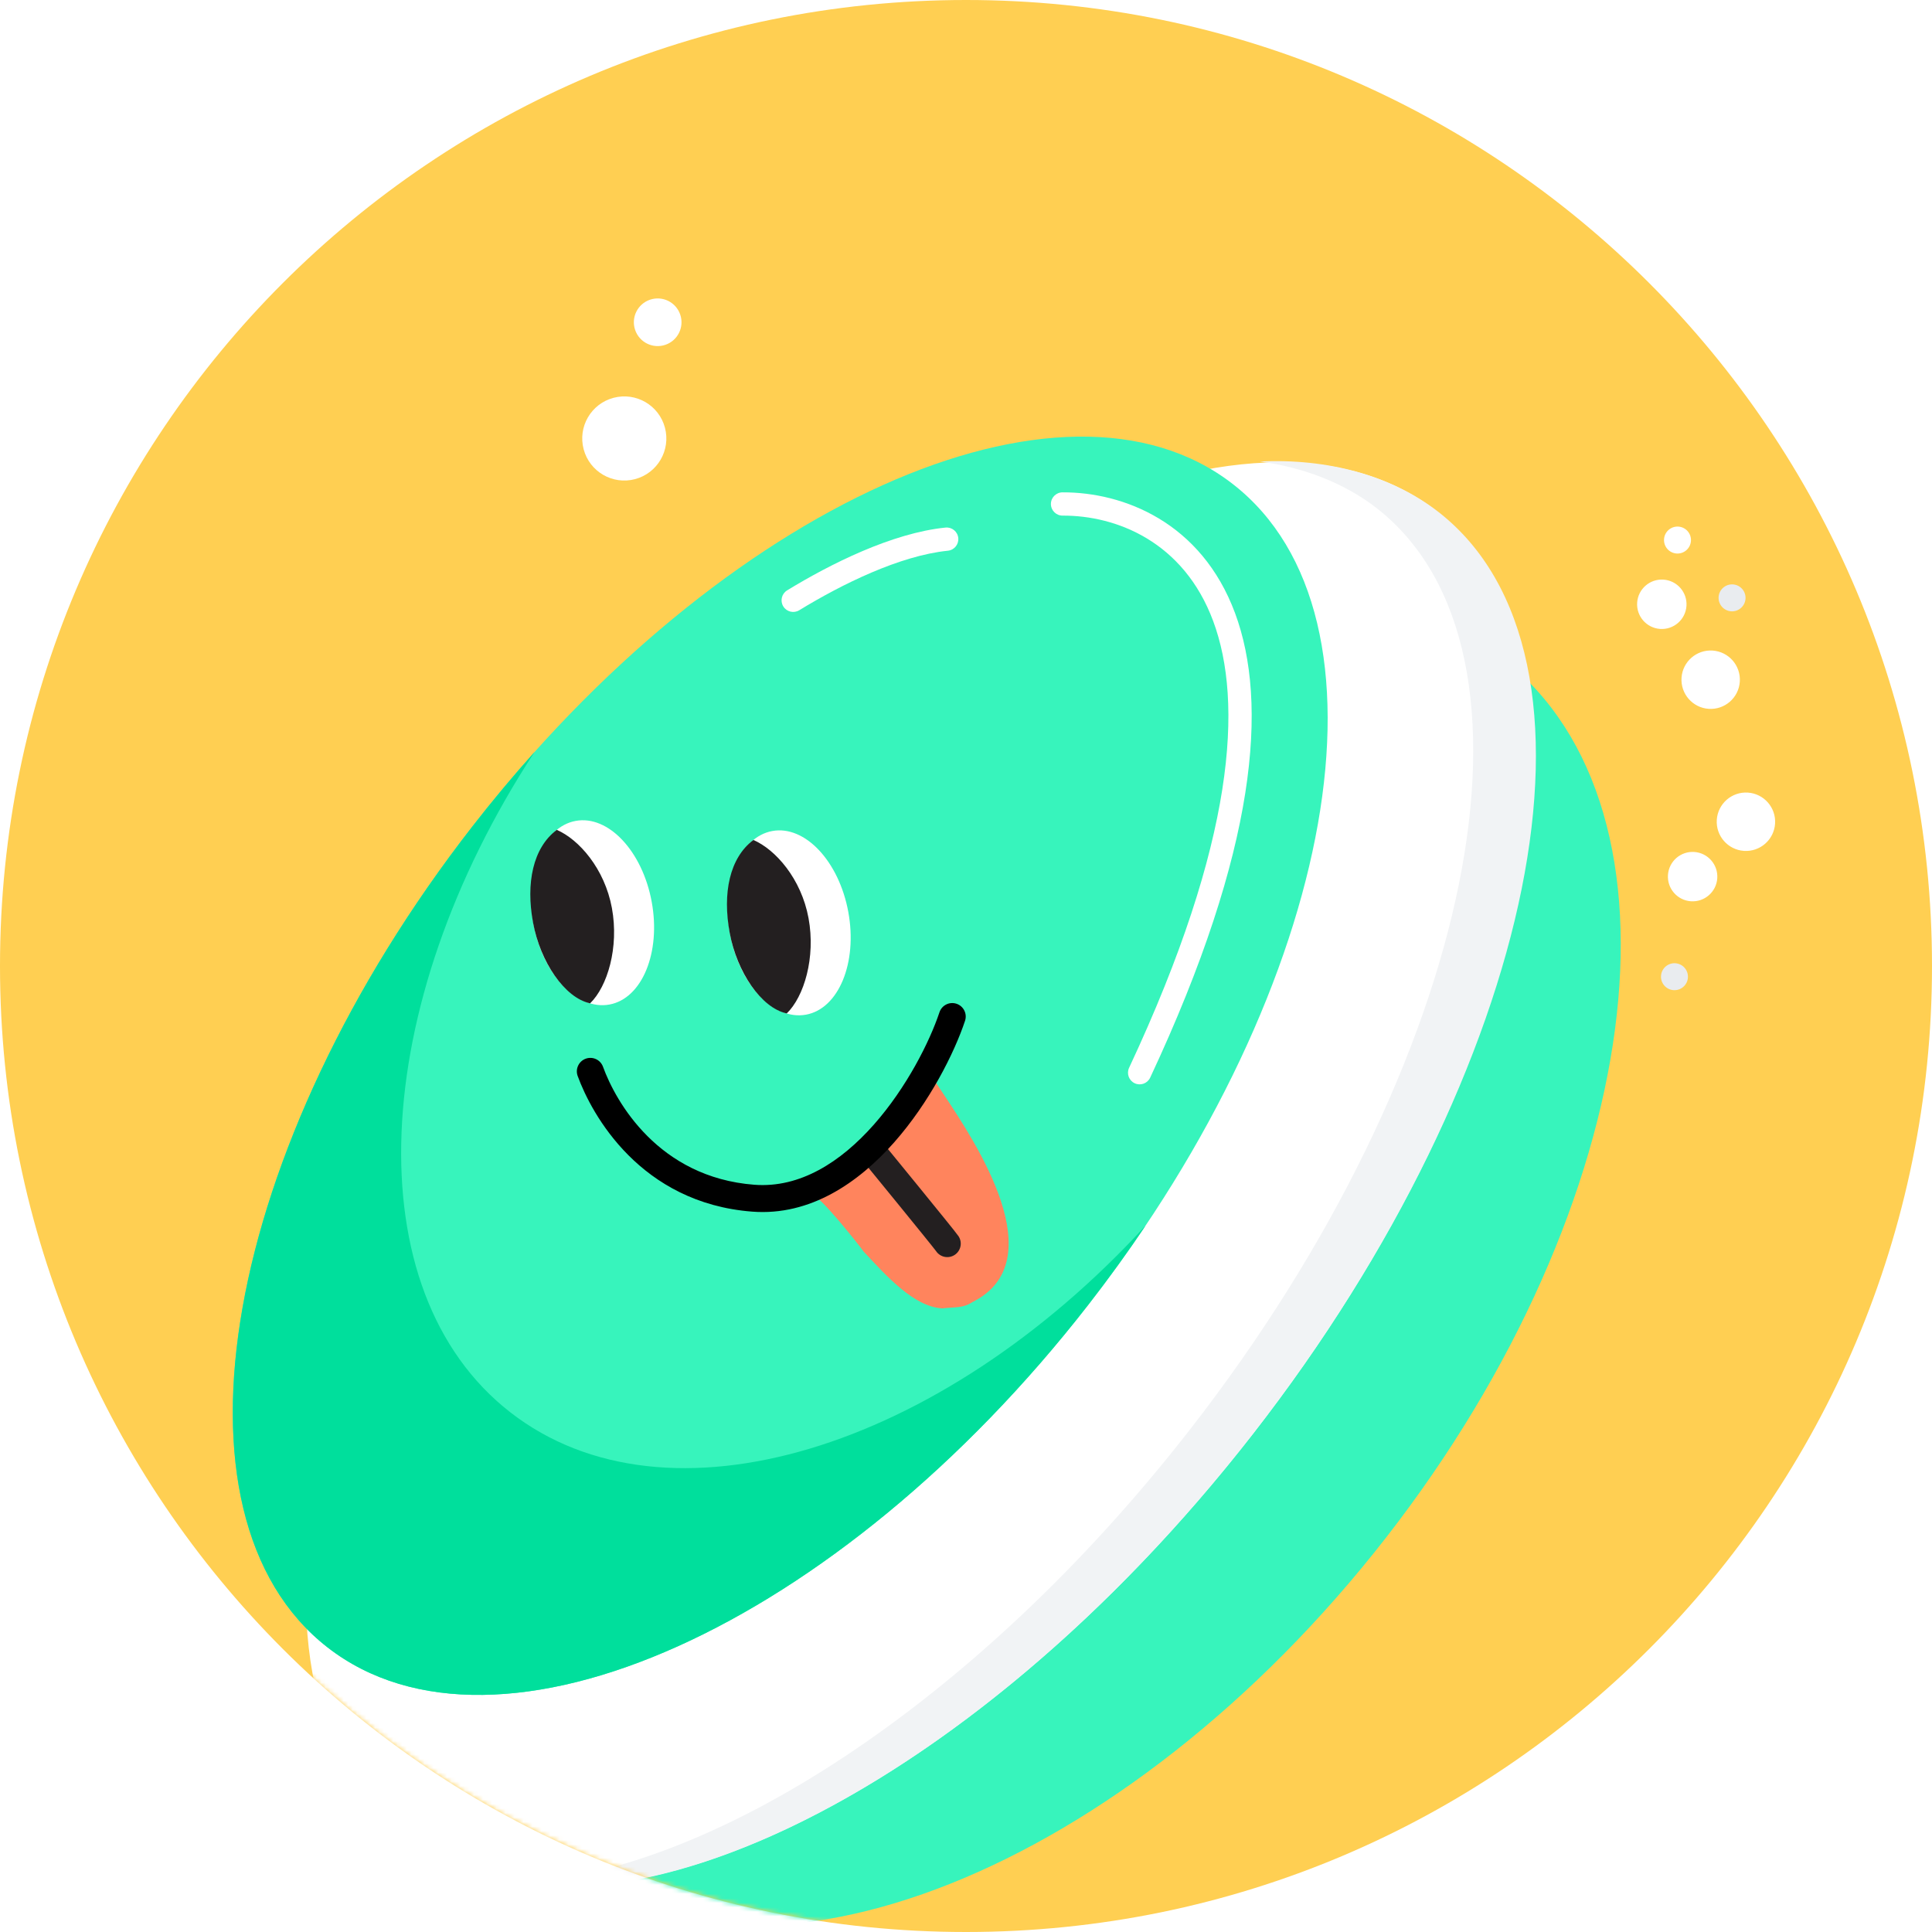 <svg width="430" height="430" viewBox="0 0 430 430" fill="none" xmlns="http://www.w3.org/2000/svg">
<path d="M430 215C430 333.741 333.741 430 215 430C96.259 430 0 333.741 0 215C0 96.259 96.259 0 215 0C333.741 0 430 96.259 430 215Z" fill="#FFCF52"/>
<path d="M387.224 151.726C386.978 155.307 383.875 158.011 380.293 157.764C376.712 157.518 374.008 154.415 374.255 150.833C374.501 147.252 377.604 144.548 381.186 144.795C384.767 145.041 387.471 148.144 387.224 151.726Z" fill="white"/>
<path d="M395.072 183.339C394.825 186.921 391.722 189.624 388.141 189.378C384.56 189.131 381.856 186.028 382.103 182.447C382.349 178.865 385.452 176.162 389.033 176.408C392.615 176.655 395.318 179.758 395.072 183.339Z" fill="white"/>
<path d="M375.352 134.87C375.144 137.901 372.518 140.188 369.488 139.98C366.457 139.771 364.17 137.145 364.378 134.115C364.587 131.085 367.212 128.797 370.243 129.006C373.273 129.214 375.561 131.84 375.352 134.87Z" fill="white"/>
<path d="M382.208 195.484C381.999 198.515 379.373 200.802 376.343 200.594C373.313 200.385 371.025 197.76 371.234 194.729C371.442 191.699 374.068 189.411 377.098 189.62C380.129 189.828 382.416 192.454 382.208 195.484Z" fill="white"/>
<path d="M376.348 120.405C376.234 122.058 374.802 123.306 373.149 123.192C371.496 123.078 370.249 121.646 370.362 119.993C370.476 118.34 371.908 117.092 373.561 117.206C375.214 117.32 376.462 118.752 376.348 120.405Z" fill="white"/>
<path d="M388.493 133.269C388.379 134.922 386.947 136.17 385.294 136.056C383.641 135.942 382.393 134.51 382.507 132.857C382.621 131.204 384.053 129.956 385.706 130.07C387.359 130.184 388.607 131.616 388.493 133.269Z" fill="#E9ECEF"/>
<path d="M375.674 217.587C375.561 219.24 374.128 220.488 372.475 220.374C370.823 220.261 369.575 218.828 369.689 217.176C369.802 215.523 371.235 214.275 372.887 214.389C374.54 214.502 375.788 215.935 375.674 217.587Z" fill="#E9ECEF"/>
<path d="M147.997 95.196C149.319 100.194 146.339 105.317 141.341 106.64C136.344 107.962 131.22 104.982 129.898 99.984C128.576 94.986 131.556 89.863 136.553 88.541C141.551 87.218 146.675 90.198 147.997 95.196Z" fill="white"/>
<path d="M151.399 70.02C152.34 72.793 150.856 75.804 148.083 76.746C145.31 77.687 142.299 76.203 141.357 73.43C140.416 70.657 141.9 67.646 144.673 66.704C147.446 65.763 150.457 67.247 151.399 70.02Z" fill="white"/>
<mask id="mask0" mask-type="alpha" maskUnits="userSpaceOnUse" x="0" y="0" width="430" height="430">
<path d="M430 215C430 333.741 333.741 430 215 430C96.259 430 0 333.741 0 215C0 96.259 96.259 0 215 0C333.741 0 430 96.259 430 215Z" fill="#FFCF52"/>
</mask>
<g mask="url(#mask0)">
<path d="M334.43 146.563C377.884 180.387 366.283 267.968 308.518 342.18C250.752 416.391 168.697 449.131 125.242 415.307C81.787 381.482 93.389 293.901 151.154 219.69C208.92 145.478 290.975 112.738 334.43 146.563Z" fill="#37F4BC"/>
<path d="M319.734 113.792C360.649 145.639 342.36 237.565 278.884 319.113C215.408 400.661 130.782 440.951 89.867 409.103C48.952 377.255 67.241 285.33 130.717 203.782C194.193 122.234 278.819 81.944 319.734 113.792Z" fill="white"/>
<path fill-rule="evenodd" clip-rule="evenodd" d="M264.915 318.086C328.435 236.482 346.989 144.688 306.356 113.06C299.19 107.482 289.969 103.982 280.434 102.722C295.453 101.982 309.705 105.815 320.123 113.924C361.038 145.772 342.407 237.505 278.887 319.11C225.99 387.066 158.433 426.403 113.687 419.269C157.584 417.564 217.159 379.438 264.915 318.086Z" fill="#F1F3F5"/>
<path d="M274.413 107.757C312.236 137.198 297.786 219.019 242.137 290.511C186.489 362.002 110.717 396.091 72.894 366.65C35.071 337.209 49.522 255.388 105.17 183.896C160.818 112.405 236.591 78.317 274.413 107.757Z" fill="#37F4BC"/>
<g filter="url(#filter0_f)">
<path fill-rule="evenodd" clip-rule="evenodd" d="M254.953 272.804C209.19 322.684 148.409 341.446 113.581 314.336C78.812 287.273 82.014 223.916 118.96 167.384C114.253 172.637 109.646 178.146 105.17 183.896C49.522 255.388 35.071 337.209 72.894 366.65C110.717 396.091 186.489 362.002 242.137 290.511C246.687 284.666 250.961 278.753 254.953 272.804Z" fill="#00DF9C"/>
</g>
<path fill-rule="evenodd" clip-rule="evenodd" d="M233.898 112.18C233.892 110.75 235.047 109.586 236.477 109.58C250.045 109.525 267.375 116.228 274.88 136.453C282.288 156.418 279.835 188.904 255.991 239.849C255.385 241.145 253.843 241.704 252.547 241.097C251.252 240.491 250.693 238.949 251.3 237.654C274.968 187.084 276.693 156.227 270.024 138.255C263.451 120.541 248.446 114.711 236.498 114.759C235.068 114.765 233.904 113.611 233.898 112.18Z" fill="white"/>
<path fill-rule="evenodd" clip-rule="evenodd" d="M174.331 134.959C173.584 133.739 173.968 132.145 175.188 131.398C184.778 125.532 198.549 118.622 210.443 117.42C211.866 117.276 213.136 118.313 213.28 119.736C213.424 121.159 212.387 122.429 210.964 122.573C200.299 123.651 187.37 130.018 177.891 135.817C176.671 136.563 175.077 136.179 174.331 134.959Z" fill="white"/>
<path d="M135.639 223.577C128.367 224.914 120.789 216.849 118.714 205.563C116.639 194.277 120.853 184.044 128.125 182.707C135.398 181.37 142.975 189.435 145.05 200.721C147.125 212.007 142.912 222.24 135.639 223.577Z" fill="white"/>
<path d="M123.917 184.7C128.844 186.819 134.578 193.328 136.192 202.106C137.806 210.885 135.19 219.576 131.339 223.309C125.653 222.075 120.249 214.113 118.635 205.334C117.021 196.555 118.602 188.702 123.917 184.7Z" fill="#231F20"/>
<path d="M179.395 225.831C172.123 227.168 164.545 219.102 162.47 207.816C160.395 196.529 164.609 186.296 171.881 184.959C179.153 183.622 186.731 191.688 188.806 202.974C190.881 214.26 186.668 224.494 179.395 225.831Z" fill="white"/>
<path d="M167.68 186.952C172.608 189.071 178.342 195.58 179.956 204.358C181.57 213.137 178.954 221.828 175.102 225.561C169.417 224.327 164.013 216.365 162.399 207.586C160.785 198.807 162.366 190.954 167.68 186.952Z" fill="#231F20"/>
<path d="M180.961 266.212C182.016 265.511 191.488 277.473 192.189 278.528C197.453 284.159 203.418 290.845 209.743 291.205C212.555 290.857 214.311 291.211 216.422 289.809C234.709 280.697 217.175 254.315 210.162 243.762C210.162 243.762 206.655 238.486 207.356 239.541C209.113 239.895 182.016 265.511 180.961 266.212Z" fill="#FF845D"/>
<path fill-rule="evenodd" clip-rule="evenodd" d="M192.092 253.713C193.374 252.664 195.264 252.852 196.314 254.133L193.993 256.034L191.672 257.935C190.623 256.653 190.811 254.763 192.092 253.713ZM193.993 256.034C191.672 257.935 191.672 257.935 191.672 257.935L192.367 258.783C192.809 259.324 193.442 260.097 194.203 261.028C195.727 262.891 197.765 265.386 199.824 267.913C201.885 270.441 203.964 272.999 205.572 274.989C206.376 275.985 207.058 276.834 207.559 277.464C208.051 278.083 208.28 278.383 208.325 278.442C208.331 278.45 208.334 278.454 208.334 278.453C209.251 279.833 211.113 280.208 212.493 279.291C213.873 278.374 214.248 276.512 213.331 275.132C213.054 274.716 211.772 273.117 210.239 271.219C208.624 269.218 206.537 266.652 204.475 264.122C202.413 261.592 200.373 259.095 198.848 257.23C198.086 256.298 197.453 255.524 197.01 254.983L196.315 254.134C196.315 254.134 196.314 254.133 193.993 256.034Z" fill="#231F20"/>
<path fill-rule="evenodd" clip-rule="evenodd" d="M130.363 235.632C131.92 235.065 133.642 235.868 134.208 237.425C137.042 245.215 146.522 262.044 167.881 263.688C178.063 264.472 187.142 258.62 194.488 250.31C201.797 242.04 206.905 231.853 209.094 225.299C209.619 223.727 211.319 222.879 212.89 223.404C214.462 223.929 215.31 225.628 214.785 227.2C212.374 234.418 206.892 245.336 198.983 254.283C191.112 263.189 180.346 270.666 167.42 269.67C142.56 267.756 131.72 248.134 128.57 239.477C128.003 237.92 128.806 236.199 130.363 235.632Z" fill="black"/>
</g>
<defs>
<filter id="filter0_f" x="46.633" y="162.204" width="213.501" height="220.209" filterUnits="userSpaceOnUse" color-interpolation-filters="sRGB">
<feFlood flood-opacity="0" result="BackgroundImageFix"/>
<feBlend mode="normal" in="SourceGraphic" in2="BackgroundImageFix" result="shape"/>
<feGaussianBlur stdDeviation="2.59" result="effect1_foregroundBlur"/>
</filter>
</defs>
</svg>
